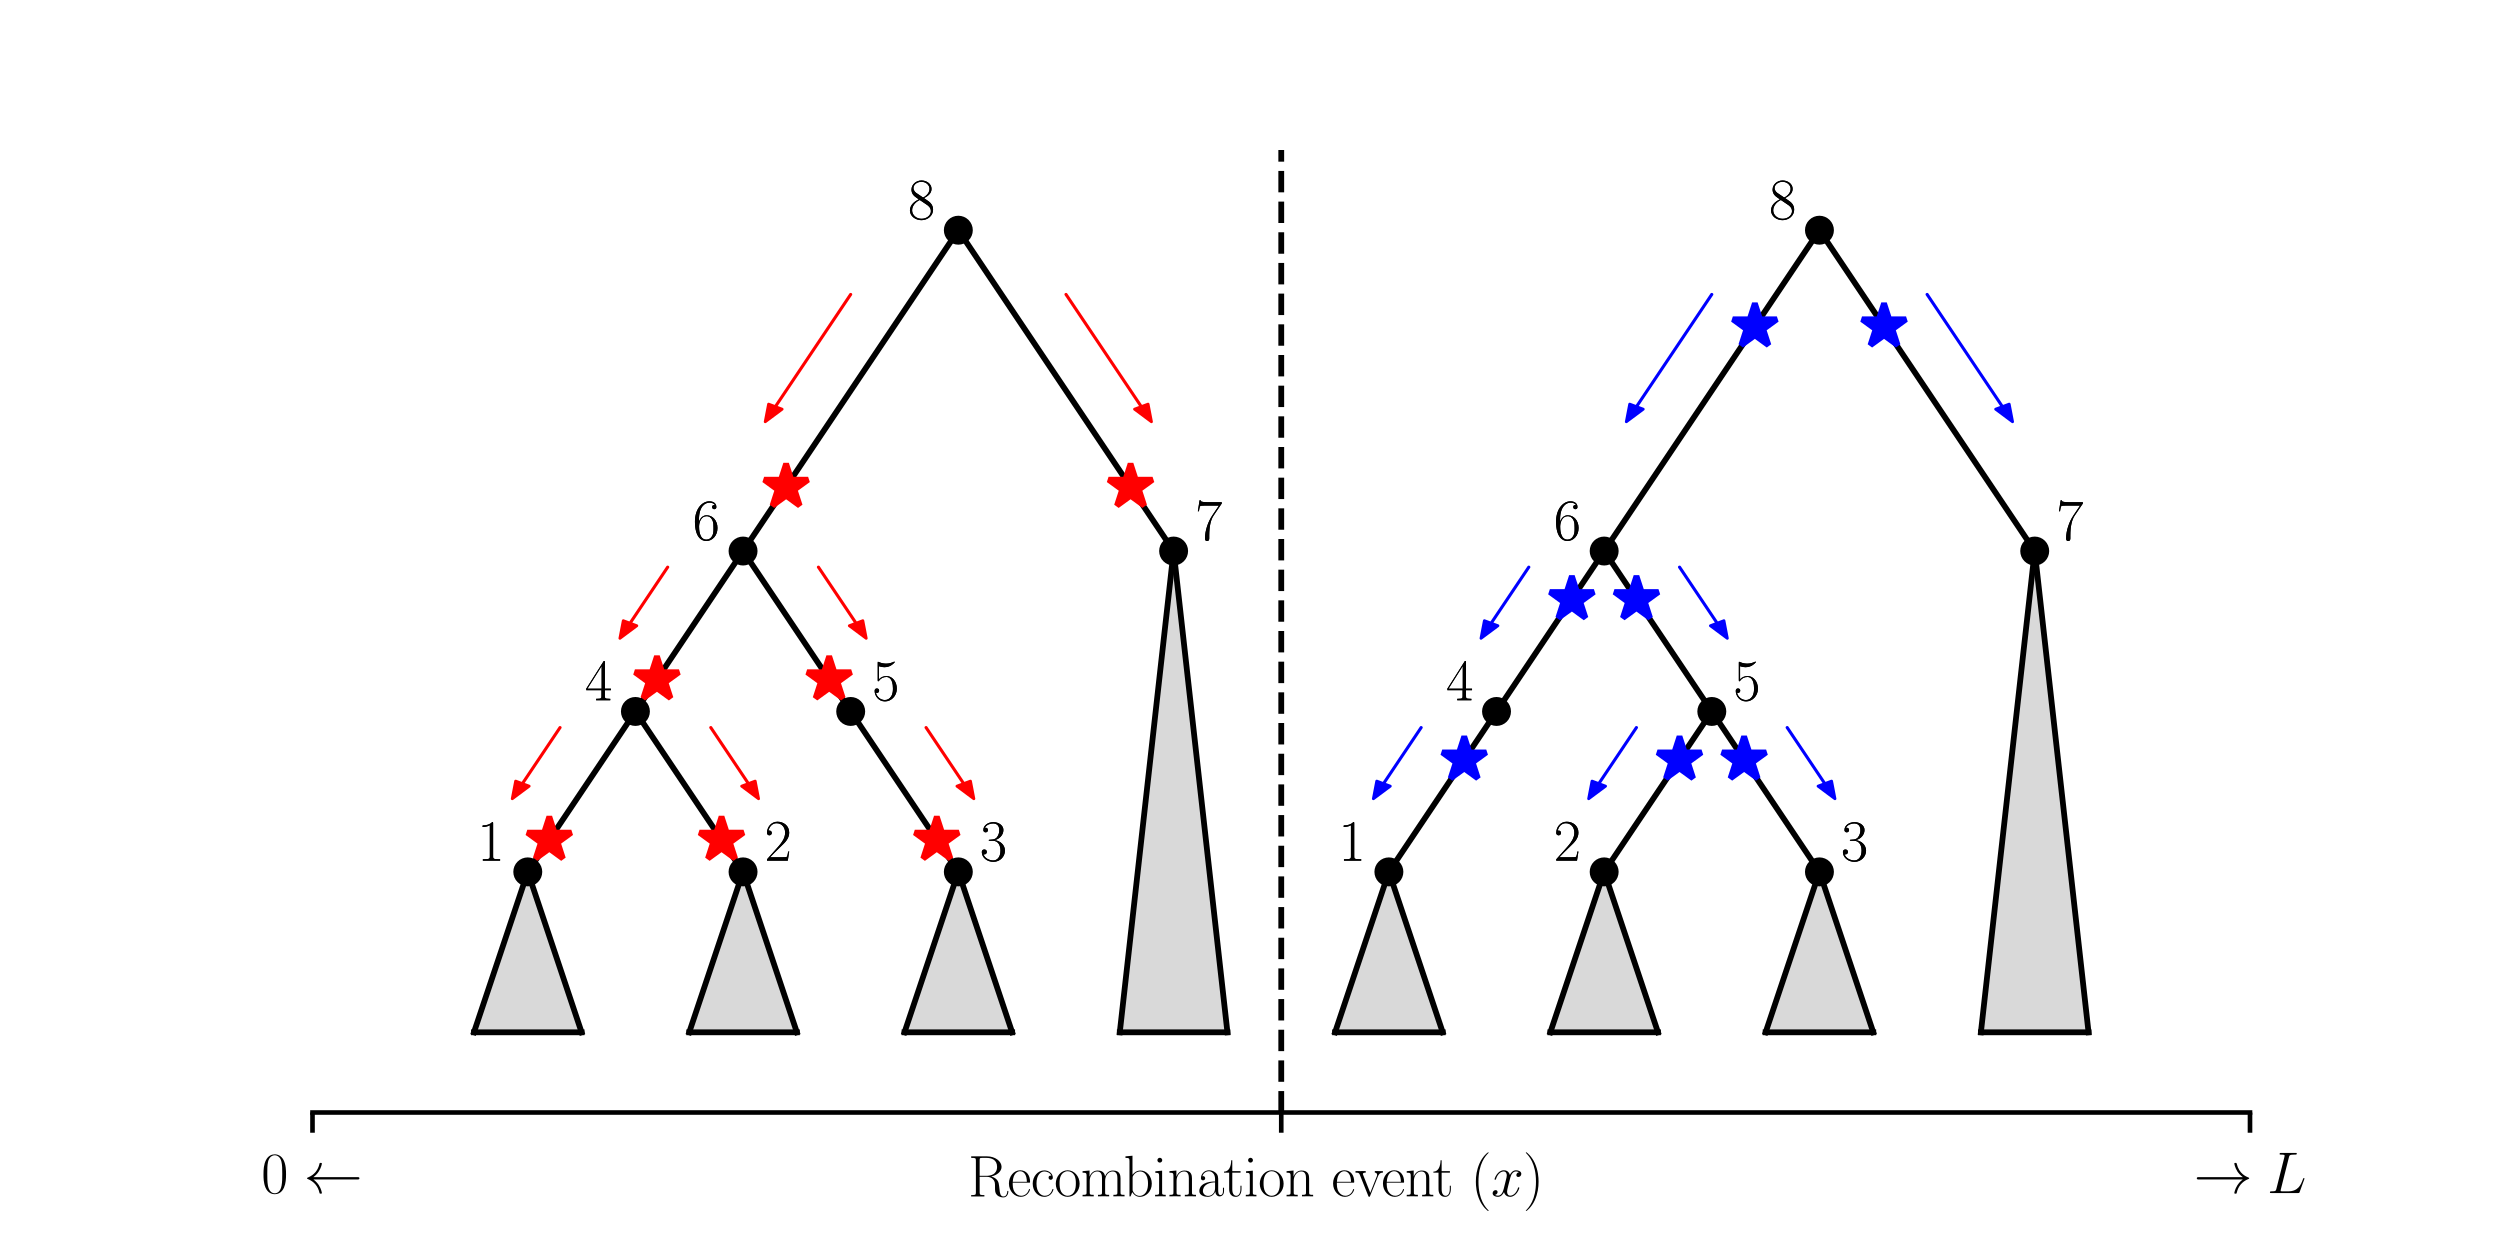 <?xml version="1.0" encoding="utf-8" standalone="no"?>
<!DOCTYPE svg PUBLIC "-//W3C//DTD SVG 1.1//EN"
  "http://www.w3.org/Graphics/SVG/1.1/DTD/svg11.dtd">
<svg xmlns:xlink="http://www.w3.org/1999/xlink" width="432pt" height="216pt" viewBox="0 0 432 216" xmlns="http://www.w3.org/2000/svg" version="1.1">
 <defs>
  <style type="text/css">*{stroke-linejoin: round; stroke-linecap: butt}</style>
 </defs>
 <g id="figure_1">
  <g id="patch_1">
   <path d="M 0 216 
L 432 216 
L 432 0 
L 0 0 
z
" style="fill: #ffffff"/>
  </g>
  <g id="axes_1">
   <g id="patch_2">
    <path d="M 54 192.24 
L 388.8 192.24 
L 388.8 25.92 
L 54 25.92 
z
" style="fill: #ffffff"/>
   </g>
   <g id="patch_3">
    <path d="M 81.9 178.38 
L 91.2 150.66 
L 100.5 178.38 
z
" clip-path="url(#pceafbeaa18)" style="fill: #808080; opacity: 0.3"/>
   </g>
   <g id="patch_4">
    <path d="M 119.1 178.38 
L 128.4 150.66 
L 137.7 178.38 
z
" clip-path="url(#pceafbeaa18)" style="fill: #808080; opacity: 0.3"/>
   </g>
   <g id="patch_5">
    <path d="M 156.3 178.38 
L 165.6 150.66 
L 174.9 178.38 
z
" clip-path="url(#pceafbeaa18)" style="fill: #808080; opacity: 0.3"/>
   </g>
   <g id="patch_6">
    <path d="M 193.5 178.38 
L 202.8 95.22 
L 212.1 178.38 
z
" clip-path="url(#pceafbeaa18)" style="fill: #808080; opacity: 0.3"/>
   </g>
   <g id="patch_7">
    <path d="M 88.523 138.017 
L 89.105 134.98 
L 90.253 135.408 
L 96.763 125.706 
L 96.797 125.718 
L 90.287 135.42 
L 91.435 135.848 
z
" clip-path="url(#pceafbeaa18)" style="fill: #ff0000; stroke: #ff0000; stroke-width: 0.5; stroke-linejoin: miter"/>
   </g>
   <g id="patch_8">
    <path d="M 131.077 138.017 
L 128.165 135.848 
L 129.313 135.42 
L 122.803 125.718 
L 122.837 125.706 
L 129.347 135.408 
L 130.495 134.98 
z
" clip-path="url(#pceafbeaa18)" style="fill: #ff0000; stroke: #ff0000; stroke-width: 0.5; stroke-linejoin: miter"/>
   </g>
   <g id="patch_9">
    <path d="M 168.277 138.017 
L 165.365 135.848 
L 166.513 135.42 
L 160.003 125.718 
L 160.037 125.706 
L 166.547 135.408 
L 167.695 134.98 
z
" clip-path="url(#pceafbeaa18)" style="fill: #ff0000; stroke: #ff0000; stroke-width: 0.5; stroke-linejoin: miter"/>
   </g>
   <g id="patch_10">
    <path d="M 107.123 110.297 
L 107.705 107.26 
L 108.853 107.688 
L 115.363 97.986 
L 115.397 97.998 
L 108.887 107.7 
L 110.035 108.128 
z
" clip-path="url(#pceafbeaa18)" style="fill: #ff0000; stroke: #ff0000; stroke-width: 0.5; stroke-linejoin: miter"/>
   </g>
   <g id="patch_11">
    <path d="M 149.677 110.297 
L 146.765 108.128 
L 147.913 107.7 
L 141.403 97.998 
L 141.437 97.986 
L 147.947 107.688 
L 149.095 107.26 
z
" clip-path="url(#pceafbeaa18)" style="fill: #ff0000; stroke: #ff0000; stroke-width: 0.5; stroke-linejoin: miter"/>
   </g>
   <g id="patch_12">
    <path d="M 132.233 72.875 
L 132.815 69.838 
L 133.963 70.266 
L 146.983 50.862 
L 147.017 50.874 
L 133.997 70.278 
L 135.145 70.706 
z
" clip-path="url(#pceafbeaa18)" style="fill: #ff0000; stroke: #ff0000; stroke-width: 0.5; stroke-linejoin: miter"/>
   </g>
   <g id="patch_13">
    <path d="M 198.967 72.875 
L 196.055 70.706 
L 197.203 70.278 
L 184.183 50.874 
L 184.217 50.862 
L 197.237 70.266 
L 198.385 69.838 
z
" clip-path="url(#pceafbeaa18)" style="fill: #ff0000; stroke: #ff0000; stroke-width: 0.5; stroke-linejoin: miter"/>
   </g>
   <g id="patch_14">
    <path d="M 230.7 178.38 
L 240 150.66 
L 249.3 178.38 
z
" clip-path="url(#pceafbeaa18)" style="fill: #808080; opacity: 0.3"/>
   </g>
   <g id="patch_15">
    <path d="M 267.9 178.38 
L 277.2 150.66 
L 286.5 178.38 
z
" clip-path="url(#pceafbeaa18)" style="fill: #808080; opacity: 0.3"/>
   </g>
   <g id="patch_16">
    <path d="M 305.1 178.38 
L 314.4 150.66 
L 323.7 178.38 
z
" clip-path="url(#pceafbeaa18)" style="fill: #808080; opacity: 0.3"/>
   </g>
   <g id="patch_17">
    <path d="M 342.3 178.38 
L 351.6 95.22 
L 360.9 178.38 
z
" clip-path="url(#pceafbeaa18)" style="fill: #808080; opacity: 0.3"/>
   </g>
   <g id="patch_18">
    <path d="M 237.323 138.017 
L 237.905 134.98 
L 239.053 135.408 
L 245.563 125.706 
L 245.597 125.718 
L 239.087 135.42 
L 240.235 135.848 
z
" clip-path="url(#pceafbeaa18)" style="fill: #0000ff; stroke: #0000ff; stroke-width: 0.5; stroke-linejoin: miter"/>
   </g>
   <g id="patch_19">
    <path d="M 274.523 138.017 
L 275.105 134.98 
L 276.253 135.408 
L 282.763 125.706 
L 282.797 125.718 
L 276.287 135.42 
L 277.435 135.848 
z
" clip-path="url(#pceafbeaa18)" style="fill: #0000ff; stroke: #0000ff; stroke-width: 0.5; stroke-linejoin: miter"/>
   </g>
   <g id="patch_20">
    <path d="M 317.077 138.017 
L 314.165 135.848 
L 315.313 135.42 
L 308.803 125.718 
L 308.837 125.706 
L 315.347 135.408 
L 316.495 134.98 
z
" clip-path="url(#pceafbeaa18)" style="fill: #0000ff; stroke: #0000ff; stroke-width: 0.5; stroke-linejoin: miter"/>
   </g>
   <g id="patch_21">
    <path d="M 255.923 110.297 
L 256.505 107.26 
L 257.653 107.688 
L 264.163 97.986 
L 264.197 97.998 
L 257.687 107.7 
L 258.835 108.128 
z
" clip-path="url(#pceafbeaa18)" style="fill: #0000ff; stroke: #0000ff; stroke-width: 0.5; stroke-linejoin: miter"/>
   </g>
   <g id="patch_22">
    <path d="M 298.477 110.297 
L 295.565 108.128 
L 296.713 107.7 
L 290.203 97.998 
L 290.237 97.986 
L 296.747 107.688 
L 297.895 107.26 
z
" clip-path="url(#pceafbeaa18)" style="fill: #0000ff; stroke: #0000ff; stroke-width: 0.5; stroke-linejoin: miter"/>
   </g>
   <g id="patch_23">
    <path d="M 281.033 72.875 
L 281.615 69.838 
L 282.763 70.266 
L 295.783 50.862 
L 295.817 50.874 
L 282.797 70.278 
L 283.945 70.706 
z
" clip-path="url(#pceafbeaa18)" style="fill: #0000ff; stroke: #0000ff; stroke-width: 0.5; stroke-linejoin: miter"/>
   </g>
   <g id="patch_24">
    <path d="M 347.767 72.875 
L 344.855 70.706 
L 346.003 70.278 
L 332.983 50.874 
L 333.017 50.862 
L 346.037 70.266 
L 347.185 69.838 
z
" clip-path="url(#pceafbeaa18)" style="fill: #0000ff; stroke: #0000ff; stroke-width: 0.5; stroke-linejoin: miter"/>
   </g>
   <g id="matplotlib.axis_1">
    <g id="xtick_1">
     <g id="line2d_1">
      <defs>
       <path id="m41cc552d8f" d="M 0 0 
L 0 3.5 
" style="stroke: #000000; stroke-width: 0.8"/>
      </defs>
      <g>
       <use xlink:href="#m41cc552d8f" x="54" y="192.24" style="stroke: #000000; stroke-width: 0.8"/>
      </g>
     </g>
     <g id="text_1">
      <!-- $0 \leftarrow$ -->
      <g transform="translate(45.144 206.158) scale(0.1 -0.1)">
       <defs>
        <path id="CMR17-30" d="M 2688 2025 
C 2688 2416 2682 3080 2413 3591 
C 2176 4039 1798 4198 1466 4198 
C 1158 4198 768 4058 525 3597 
C 269 3118 243 2524 243 2025 
C 243 1661 250 1106 448 619 
C 723 -39 1216 -128 1466 -128 
C 1760 -128 2208 -7 2470 600 
C 2662 1042 2688 1559 2688 2025 
z
M 1466 -26 
C 1056 -26 813 325 723 812 
C 653 1188 653 1738 653 2096 
C 653 2588 653 2997 736 3387 
C 858 3929 1216 4096 1466 4096 
C 1728 4096 2067 3923 2189 3400 
C 2272 3036 2278 2607 2278 2096 
C 2278 1680 2278 1169 2202 792 
C 2067 95 1690 -26 1466 -26 
z
" transform="scale(0.016)"/>
        <path id="CMSY10-20" d="M 5811 1472 
C 5926 1472 6042 1472 6042 1600 
C 6042 1728 5926 1728 5811 1728 
L 1056 1728 
C 1408 1997 1581 2259 1632 2342 
C 1920 2784 1971 3187 1971 3194 
C 1971 3270 1894 3270 1843 3270 
C 1734 3270 1728 3258 1702 3142 
C 1555 2515 1178 1984 454 1683 
C 384 1658 358 1645 358 1600 
C 358 1555 390 1542 454 1517 
C 1120 1242 1549 742 1709 26 
C 1728 -51 1734 -70 1843 -70 
C 1894 -70 1971 -70 1971 7 
C 1971 20 1914 423 1645 851 
C 1517 1043 1331 1267 1056 1472 
L 5811 1472 
z
" transform="scale(0.016)"/>
       </defs>
       <use xlink:href="#CMR17-30" transform="scale(0.996)"/>
       <use xlink:href="#CMSY10-20" transform="translate(73.364 0) scale(0.996)"/>
      </g>
     </g>
    </g>
    <g id="xtick_2">
     <g id="line2d_2">
      <g>
       <use xlink:href="#m41cc552d8f" x="221.4" y="192.24" style="stroke: #000000; stroke-width: 0.8"/>
      </g>
     </g>
     <g id="text_2">
      <!-- Recombination event $(x)$ -->
      <g transform="translate(167.287 206.712) scale(0.1 -0.1)">
       <defs>
        <path id="CMR17-52" d="M 2509 2146 
C 3117 2268 3629 2676 3629 3186 
C 3629 3785 2950 4326 2054 4326 
L 333 4326 
L 333 4160 
C 774 4160 845 4160 845 3873 
L 845 415 
C 845 128 774 128 333 128 
L 333 -26 
C 518 -26 851 -26 1050 -26 
C 1248 -26 1581 -26 1766 -26 
L 1766 128 
C 1325 128 1254 128 1254 417 
L 1254 2112 
L 2003 2112 
C 2368 2112 2573 1964 2662 1881 
C 2918 1632 2918 1459 2918 1024 
C 2918 595 2918 377 3110 160 
C 3354 -102 3680 -128 3821 -128 
C 4294 -128 4365 396 4365 503 
C 4365 540 4365 585 4307 585 
C 4256 585 4250 547 4250 522 
C 4218 112 4032 -26 3834 -26 
C 3482 -26 3443 375 3405 764 
C 3386 898 3373 993 3360 1133 
C 3322 1452 3270 1917 2509 2146 
z
M 1984 2214 
L 1254 2214 
L 1254 3913 
C 1254 4129 1267 4160 1523 4160 
L 1990 4160 
C 2522 4160 3142 3977 3142 3190 
C 3142 2372 2464 2214 1984 2214 
z
" transform="scale(0.016)"/>
        <path id="CMR17-65" d="M 2438 1472 
C 2464 1498 2464 1511 2464 1576 
C 2464 2238 2118 2816 1389 2816 
C 710 2816 173 2169 173 1383 
C 173 551 781 -64 1459 -64 
C 2176 -64 2458 607 2458 740 
C 2458 784 2419 784 2406 784 
C 2362 784 2355 771 2330 696 
C 2189 265 1837 51 1504 51 
C 1229 51 954 203 781 480 
C 582 803 582 1176 582 1472 
L 2438 1472 
z
M 589 1568 
C 634 2505 1126 2714 1382 2714 
C 1818 2714 2112 2297 2118 1568 
L 589 1568 
z
" transform="scale(0.016)"/>
        <path id="CMR17-63" d="M 2234 2240 
C 2112 2240 1933 2240 1933 2017 
C 1933 1838 2080 1787 2163 1787 
C 2208 1787 2394 1807 2394 2024 
C 2394 2467 1958 2803 1466 2803 
C 787 2803 211 2178 211 1363 
C 211 516 813 -64 1466 -64 
C 2259 -64 2458 677 2458 748 
C 2458 774 2451 793 2406 793 
C 2362 793 2355 787 2330 703 
C 2163 180 1798 51 1523 51 
C 1114 51 621 427 621 1369 
C 621 2338 1094 2688 1472 2688 
C 1722 2688 2093 2573 2234 2240 
z
" transform="scale(0.016)"/>
        <path id="CMR17-6f" d="M 2758 1356 
C 2758 2176 2163 2816 1466 2816 
C 768 2816 173 2176 173 1356 
C 173 551 768 -64 1466 -64 
C 2163 -64 2758 551 2758 1356 
z
M 1466 51 
C 1165 51 909 230 762 480 
C 602 767 582 1126 582 1408 
C 582 1677 595 2010 762 2298 
C 890 2509 1139 2714 1466 2714 
C 1754 2714 1997 2554 2150 2330 
C 2349 2029 2349 1607 2349 1408 
C 2349 1158 2336 775 2163 467 
C 1984 173 1709 51 1466 51 
z
" transform="scale(0.016)"/>
        <path id="CMR17-6d" d="M 4326 1933 
C 4326 2252 4269 2790 3507 2790 
C 3072 2790 2771 2496 2656 2151 
L 2650 2151 
C 2573 2676 2195 2790 1837 2790 
C 1331 2790 1069 2400 973 2144 
L 966 2144 
L 966 2790 
L 211 2720 
L 211 2554 
C 589 2554 646 2515 646 2208 
L 646 428 
C 646 184 621 153 211 153 
L 211 -13 
C 365 0 646 0 813 0 
C 979 0 1267 0 1421 -13 
L 1421 153 
C 1011 153 986 178 986 428 
L 986 1658 
C 986 2247 1344 2688 1792 2688 
C 2266 2688 2317 2266 2317 1958 
L 2317 428 
C 2317 184 2291 153 1882 153 
L 1882 -13 
C 2035 0 2317 0 2483 0 
C 2650 0 2938 0 3091 -13 
L 3091 153 
C 2682 153 2656 178 2656 428 
L 2656 1658 
C 2656 2247 3014 2688 3462 2688 
C 3936 2688 3987 2266 3987 1958 
L 3987 428 
C 3987 184 3962 153 3552 153 
L 3552 -13 
C 3706 0 3987 0 4154 0 
C 4320 0 4608 0 4762 -13 
L 4762 153 
C 4352 153 4326 178 4326 428 
L 4326 1933 
z
" transform="scale(0.016)"/>
        <path id="CMR17-62" d="M 960 4396 
L 198 4326 
L 198 4160 
C 576 4160 634 4122 634 3817 
L 634 -13 
L 749 -13 
L 934 441 
C 1120 141 1395 -64 1766 -64 
C 2406 -64 3053 500 3053 1370 
C 3053 2188 2477 2790 1830 2790 
C 1434 2790 1152 2579 960 2330 
L 960 4396 
z
M 973 2004 
C 973 2118 973 2138 1062 2272 
C 1312 2657 1670 2688 1792 2688 
C 1984 2688 2643 2585 2643 1376 
C 2643 108 1888 38 1734 38 
C 1536 38 1248 114 1043 486 
C 973 608 973 621 973 735 
L 973 2004 
z
" transform="scale(0.016)"/>
        <path id="CMR17-69" d="M 992 3909 
C 992 4049 877 4170 730 4170 
C 589 4170 467 4056 467 3909 
C 467 3769 582 3648 730 3648 
C 870 3648 992 3763 992 3909 
z
M 243 2706 
L 243 2541 
C 602 2541 653 2502 653 2197 
L 653 427 
C 653 184 627 153 218 153 
L 218 -13 
C 371 0 646 0 806 0 
C 960 0 1222 0 1370 -13 
L 1370 153 
C 992 153 979 191 979 420 
L 979 2776 
L 243 2706 
z
" transform="scale(0.016)"/>
        <path id="CMR17-6e" d="M 2656 1933 
C 2656 2259 2592 2790 1837 2790 
C 1331 2790 1069 2400 973 2144 
L 966 2144 
L 966 2790 
L 211 2720 
L 211 2554 
C 589 2554 646 2515 646 2208 
L 646 428 
C 646 184 621 153 211 153 
L 211 -13 
C 365 0 646 0 813 0 
C 979 0 1267 0 1421 -13 
L 1421 153 
C 1011 153 986 178 986 428 
L 986 1658 
C 986 2247 1344 2688 1792 2688 
C 2266 2688 2317 2266 2317 1958 
L 2317 428 
C 2317 184 2291 153 1882 153 
L 1882 -13 
C 2035 0 2317 0 2483 0 
C 2650 0 2938 0 3091 -13 
L 3091 153 
C 2682 153 2656 178 2656 428 
L 2656 1933 
z
" transform="scale(0.016)"/>
        <path id="CMR17-61" d="M 2304 1653 
C 2304 2072 2304 2294 2035 2543 
C 1798 2752 1523 2816 1306 2816 
C 800 2816 435 2407 435 1971 
C 435 1728 627 1728 666 1728 
C 749 1728 896 1778 896 1954 
C 896 2112 774 2181 666 2181 
C 640 2181 608 2174 589 2168 
C 723 2592 1069 2714 1293 2714 
C 1613 2714 1965 2429 1965 1885 
L 1965 1600 
C 1587 1600 1133 1549 774 1357 
C 371 1133 256 813 256 570 
C 256 77 832 -64 1171 -64 
C 1523 -64 1850 139 1990 511 
C 2003 233 2182 -18 2464 -18 
C 2598 -18 2938 70 2938 567 
L 2938 920 
L 2822 920 
L 2822 562 
C 2822 178 2650 128 2566 128 
C 2304 128 2304 458 2304 738 
L 2304 1653 
z
M 1965 870 
C 1965 317 1568 38 1216 38 
C 896 38 646 275 646 570 
C 646 761 730 1100 1101 1305 
C 1408 1478 1760 1504 1965 1504 
L 1965 870 
z
" transform="scale(0.016)"/>
        <path id="CMR17-74" d="M 966 2560 
L 1862 2560 
L 1862 2725 
L 966 2725 
L 966 3904 
L 851 3904 
C 838 3245 614 2668 70 2668 
L 70 2560 
L 627 2560 
L 627 771 
C 627 650 627 -64 1370 -64 
C 1747 -64 1965 306 1965 777 
L 1965 1140 
L 1850 1140 
L 1850 783 
C 1850 344 1677 51 1408 51 
C 1222 51 966 178 966 758 
L 966 2560 
z
" transform="scale(0.016)"/>
        <path id="CMR17-76" d="M 2502 2163 
C 2560 2304 2662 2560 3034 2560 
L 3034 2726 
C 2912 2726 2752 2726 2630 2726 
C 2496 2726 2285 2726 2157 2732 
L 2157 2566 
C 2317 2553 2406 2477 2406 2311 
C 2406 2253 2406 2240 2368 2151 
L 1664 377 
L 902 2286 
C 864 2369 864 2381 864 2407 
C 864 2560 1075 2560 1171 2560 
L 1171 2732 
C 1018 2726 736 2726 576 2726 
C 403 2726 205 2726 64 2732 
L 64 2560 
C 307 2560 442 2560 518 2362 
L 1446 44 
C 1485 -51 1491 -64 1549 -64 
C 1606 -64 1613 -51 1651 44 
L 2502 2163 
z
" transform="scale(0.016)"/>
        <path id="CMR17-28" d="M 1958 -1561 
C 1958 -1555 1958 -1542 1939 -1523 
C 1645 -1224 858 -407 858 1581 
C 858 3569 1632 4379 1946 4697 
C 1946 4704 1958 4717 1958 4736 
C 1958 4755 1939 4768 1914 4768 
C 1843 4768 1299 4296 986 3594 
C 666 2887 576 2199 576 1588 
C 576 1128 621 351 1005 -471 
C 1312 -1135 1837 -1600 1914 -1600 
C 1946 -1600 1958 -1587 1958 -1561 
z
" transform="scale(0.016)"/>
        <path id="CMMI12-78" d="M 3034 2606 
C 2829 2567 2752 2414 2752 2293 
C 2752 2139 2874 2088 2963 2088 
C 3155 2088 3290 2254 3290 2427 
C 3290 2695 2982 2816 2714 2816 
C 2323 2816 2106 2433 2048 2312 
C 1901 2816 1504 2816 1389 2816 
C 736 2816 390 1980 390 1839 
C 390 1814 416 1782 461 1782 
C 512 1782 525 1820 538 1846 
C 755 2555 1184 2689 1370 2689 
C 1658 2689 1715 2420 1715 2267 
C 1715 2127 1677 1980 1600 1673 
L 1382 798 
C 1286 415 1101 64 762 64 
C 730 64 570 64 435 147 
C 666 192 717 383 717 460 
C 717 588 621 664 499 664 
C 346 664 179 530 179 326 
C 179 57 480 -64 755 -64 
C 1062 -64 1280 179 1414 441 
C 1517 64 1837 -64 2074 -64 
C 2726 -64 3072 773 3072 913 
C 3072 945 3046 971 3008 971 
C 2950 971 2944 939 2925 888 
C 2752 326 2381 64 2093 64 
C 1869 64 1747 230 1747 492 
C 1747 632 1773 734 1875 1156 
L 2099 2024 
C 2195 2408 2413 2689 2707 2689 
C 2720 2689 2899 2689 3034 2606 
z
" transform="scale(0.016)"/>
        <path id="CMR17-29" d="M 1683 1581 
C 1683 2040 1638 2817 1254 3639 
C 947 4303 422 4768 346 4768 
C 326 4768 301 4761 301 4729 
C 301 4717 307 4710 314 4697 
C 621 4378 1402 3568 1402 1584 
C 1402 -407 627 -1217 314 -1537 
C 307 -1549 301 -1556 301 -1568 
C 301 -1600 326 -1600 346 -1600 
C 416 -1600 960 -1128 1274 -426 
C 1594 281 1683 969 1683 1581 
z
" transform="scale(0.016)"/>
       </defs>
       <use xlink:href="#CMR17-52" transform="scale(0.996)"/>
       <use xlink:href="#CMR17-65" transform="translate(67.791 0) scale(0.996)"/>
       <use xlink:href="#CMR17-63" transform="translate(108.277 0) scale(0.996)"/>
       <use xlink:href="#CMR17-6f" transform="translate(148.762 0) scale(0.996)"/>
       <use xlink:href="#CMR17-6d" transform="translate(194.453 0) scale(0.996)"/>
       <use xlink:href="#CMR17-62" transform="translate(268.77 0) scale(0.996)"/>
       <use xlink:href="#CMR17-69" transform="translate(319.665 0) scale(0.996)"/>
       <use xlink:href="#CMR17-6e" transform="translate(344.536 0) scale(0.996)"/>
       <use xlink:href="#CMR17-61" transform="translate(395.432 0) scale(0.996)"/>
       <use xlink:href="#CMR17-74" transform="translate(441.122 0) scale(0.996)"/>
       <use xlink:href="#CMR17-69" transform="translate(476.403 0) scale(0.996)"/>
       <use xlink:href="#CMR17-6f" transform="translate(501.274 0) scale(0.996)"/>
       <use xlink:href="#CMR17-6e" transform="translate(546.965 0) scale(0.996)"/>
       <use xlink:href="#CMR17-65" transform="translate(627.936 0) scale(0.996)"/>
       <use xlink:href="#CMR17-76" transform="translate(668.422 0) scale(0.996)"/>
       <use xlink:href="#CMR17-65" transform="translate(714.112 0) scale(0.996)"/>
       <use xlink:href="#CMR17-6e" transform="translate(754.598 0) scale(0.996)"/>
       <use xlink:href="#CMR17-74" transform="translate(802.891 0) scale(0.996)"/>
       <use xlink:href="#CMR17-28" transform="translate(868.247 0) scale(0.996)"/>
       <use xlink:href="#CMMI12-78" transform="translate(903.528 0) scale(0.996)"/>
       <use xlink:href="#CMR17-29" transform="translate(958.962 0) scale(0.996)"/>
      </g>
     </g>
    </g>
    <g id="xtick_3">
     <g id="line2d_3">
      <g>
       <use xlink:href="#m41cc552d8f" x="388.8" y="192.24" style="stroke: #000000; stroke-width: 0.8"/>
      </g>
     </g>
     <g id="text_3">
      <!-- $\rightarrow L$ -->
      <g transform="translate(379.045 206.158) scale(0.1 -0.1)">
       <defs>
        <path id="CMSY10-21" d="M 5338 1472 
C 4986 1203 4813 941 4762 858 
C 4474 416 4422 13 4422 6 
C 4422 -70 4499 -70 4550 -70 
C 4659 -70 4666 -58 4691 58 
C 4838 685 5216 1222 5939 1517 
C 6016 1542 6035 1555 6035 1600 
C 6035 1645 5997 1664 5984 1670 
C 5702 1779 4928 2099 4685 3174 
C 4666 3251 4659 3270 4550 3270 
C 4499 3270 4422 3270 4422 3193 
C 4422 3180 4480 2777 4749 2349 
C 4877 2157 5062 1933 5338 1728 
L 582 1728 
C 467 1728 352 1728 352 1600 
C 352 1472 467 1472 582 1472 
L 5338 1472 
z
" transform="scale(0.016)"/>
        <path id="CMMI12-4c" d="M 2349 3861 
C 2406 4103 2426 4167 2989 4167 
C 3162 4167 3206 4167 3206 4288 
C 3206 4352 3136 4352 3110 4352 
C 2982 4352 2835 4352 2707 4352 
L 1850 4352 
C 1728 4352 1587 4352 1466 4352 
C 1414 4352 1344 4352 1344 4231 
C 1344 4167 1402 4167 1498 4167 
C 1888 4167 1888 4116 1888 4046 
C 1888 4034 1888 3995 1862 3899 
L 998 472 
C 941 249 928 185 480 185 
C 358 185 294 185 294 70 
C 294 0 333 0 461 0 
L 3328 0 
C 3469 0 3475 6 3520 121 
L 4013 1478 
C 4026 1510 4038 1548 4038 1567 
C 4038 1605 4006 1631 3974 1631 
C 3968 1631 3936 1631 3923 1605 
C 3910 1599 3910 1586 3859 1465 
C 3654 905 3366 185 2285 185 
L 1670 185 
C 1581 185 1568 185 1530 192 
C 1459 198 1453 211 1453 262 
C 1453 307 1466 345 1478 401 
L 2349 3861 
z
" transform="scale(0.016)"/>
       </defs>
       <use xlink:href="#CMSY10-21" transform="scale(0.996)"/>
       <use xlink:href="#CMMI12-4c" transform="translate(127.301 0) scale(0.996)"/>
      </g>
     </g>
    </g>
   </g>
   <g id="line2d_4">
    <path d="M 221.4 192.24 
L 221.4 25.92 
" clip-path="url(#pceafbeaa18)" style="fill: none; stroke-dasharray: 3.7,1.6; stroke-dashoffset: 0; stroke: #000000"/>
   </g>
   <g id="line2d_5">
    <path d="M 81.9 178.38 
L 100.5 178.38 
" clip-path="url(#pceafbeaa18)" style="fill: none; stroke: #000000; stroke-linecap: square"/>
   </g>
   <g id="line2d_6">
    <path d="M 81.9 178.38 
L 91.2 150.66 
" clip-path="url(#pceafbeaa18)" style="fill: none; stroke: #000000; stroke-linecap: square"/>
   </g>
   <g id="line2d_7">
    <path d="M 100.5 178.38 
L 91.2 150.66 
" clip-path="url(#pceafbeaa18)" style="fill: none; stroke: #000000; stroke-linecap: square"/>
   </g>
   <g id="line2d_8">
    <path d="M 119.1 178.38 
L 137.7 178.38 
" clip-path="url(#pceafbeaa18)" style="fill: none; stroke: #000000; stroke-linecap: square"/>
   </g>
   <g id="line2d_9">
    <path d="M 119.1 178.38 
L 128.4 150.66 
" clip-path="url(#pceafbeaa18)" style="fill: none; stroke: #000000; stroke-linecap: square"/>
   </g>
   <g id="line2d_10">
    <path d="M 137.7 178.38 
L 128.4 150.66 
" clip-path="url(#pceafbeaa18)" style="fill: none; stroke: #000000; stroke-linecap: square"/>
   </g>
   <g id="line2d_11">
    <path d="M 156.3 178.38 
L 174.9 178.38 
" clip-path="url(#pceafbeaa18)" style="fill: none; stroke: #000000; stroke-linecap: square"/>
   </g>
   <g id="line2d_12">
    <path d="M 156.3 178.38 
L 165.6 150.66 
" clip-path="url(#pceafbeaa18)" style="fill: none; stroke: #000000; stroke-linecap: square"/>
   </g>
   <g id="line2d_13">
    <path d="M 174.9 178.38 
L 165.6 150.66 
" clip-path="url(#pceafbeaa18)" style="fill: none; stroke: #000000; stroke-linecap: square"/>
   </g>
   <g id="line2d_14">
    <path d="M 193.5 178.38 
L 212.1 178.38 
" clip-path="url(#pceafbeaa18)" style="fill: none; stroke: #000000; stroke-linecap: square"/>
   </g>
   <g id="line2d_15">
    <path d="M 193.5 178.38 
L 202.8 95.22 
" clip-path="url(#pceafbeaa18)" style="fill: none; stroke: #000000; stroke-linecap: square"/>
   </g>
   <g id="line2d_16">
    <path d="M 212.1 178.38 
L 202.8 95.22 
" clip-path="url(#pceafbeaa18)" style="fill: none; stroke: #000000; stroke-linecap: square"/>
   </g>
   <g id="line2d_17">
    <path d="M 91.2 150.66 
L 109.8 122.94 
" clip-path="url(#pceafbeaa18)" style="fill: none; stroke: #000000; stroke-linecap: square"/>
   </g>
   <g id="line2d_18">
    <path d="M 128.4 150.66 
L 109.8 122.94 
" clip-path="url(#pceafbeaa18)" style="fill: none; stroke: #000000; stroke-linecap: square"/>
   </g>
   <g id="line2d_19">
    <path d="M 165.6 150.66 
L 147 122.94 
" clip-path="url(#pceafbeaa18)" style="fill: none; stroke: #000000; stroke-linecap: square"/>
   </g>
   <g id="line2d_20">
    <path d="M 109.8 122.94 
L 128.4 95.22 
" clip-path="url(#pceafbeaa18)" style="fill: none; stroke: #000000; stroke-linecap: square"/>
   </g>
   <g id="line2d_21">
    <path d="M 147 122.94 
L 128.4 95.22 
" clip-path="url(#pceafbeaa18)" style="fill: none; stroke: #000000; stroke-linecap: square"/>
   </g>
   <g id="line2d_22">
    <path d="M 128.4 95.22 
L 165.6 39.78 
" clip-path="url(#pceafbeaa18)" style="fill: none; stroke: #000000; stroke-linecap: square"/>
   </g>
   <g id="line2d_23">
    <path d="M 202.8 95.22 
L 165.6 39.78 
" clip-path="url(#pceafbeaa18)" style="fill: none; stroke: #000000; stroke-linecap: square"/>
   </g>
   <g id="line2d_24">
    <path d="M 91.2 150.66 
" clip-path="url(#pceafbeaa18)" style="fill: none; stroke: #000000; stroke-width: 1.5; stroke-linecap: square"/>
    <defs>
     <path id="m363100f3fe" d="M 0 2 
C 0.53 2 1.039 1.789 1.414 1.414 
C 1.789 1.039 2 0.53 2 0 
C 2 -0.53 1.789 -1.039 1.414 -1.414 
C 1.039 -1.789 0.53 -2 0 -2 
C -0.53 -2 -1.039 -1.789 -1.414 -1.414 
C -1.789 -1.039 -2 -0.53 -2 0 
C -2 0.53 -1.789 1.039 -1.414 1.414 
C -1.039 1.789 -0.53 2 0 2 
z
" style="stroke: #000000"/>
    </defs>
    <g clip-path="url(#pceafbeaa18)">
     <use xlink:href="#m363100f3fe" x="91.2" y="150.66" style="stroke: #000000"/>
    </g>
   </g>
   <g id="line2d_25">
    <path d="M 128.4 150.66 
" clip-path="url(#pceafbeaa18)" style="fill: none; stroke: #000000; stroke-width: 1.5; stroke-linecap: square"/>
    <g clip-path="url(#pceafbeaa18)">
     <use xlink:href="#m363100f3fe" x="128.4" y="150.66" style="stroke: #000000"/>
    </g>
   </g>
   <g id="line2d_26">
    <path d="M 165.6 150.66 
" clip-path="url(#pceafbeaa18)" style="fill: none; stroke: #000000; stroke-width: 1.5; stroke-linecap: square"/>
    <g clip-path="url(#pceafbeaa18)">
     <use xlink:href="#m363100f3fe" x="165.6" y="150.66" style="stroke: #000000"/>
    </g>
   </g>
   <g id="line2d_27">
    <path d="M 109.8 122.94 
" clip-path="url(#pceafbeaa18)" style="fill: none; stroke: #000000; stroke-width: 1.5; stroke-linecap: square"/>
    <g clip-path="url(#pceafbeaa18)">
     <use xlink:href="#m363100f3fe" x="109.8" y="122.94" style="stroke: #000000"/>
    </g>
   </g>
   <g id="line2d_28">
    <path d="M 147 122.94 
" clip-path="url(#pceafbeaa18)" style="fill: none; stroke: #000000; stroke-width: 1.5; stroke-linecap: square"/>
    <g clip-path="url(#pceafbeaa18)">
     <use xlink:href="#m363100f3fe" x="147" y="122.94" style="stroke: #000000"/>
    </g>
   </g>
   <g id="line2d_29">
    <path d="M 128.4 95.22 
" clip-path="url(#pceafbeaa18)" style="fill: none; stroke: #000000; stroke-width: 1.5; stroke-linecap: square"/>
    <g clip-path="url(#pceafbeaa18)">
     <use xlink:href="#m363100f3fe" x="128.4" y="95.22" style="stroke: #000000"/>
    </g>
   </g>
   <g id="line2d_30">
    <path d="M 202.8 95.22 
" clip-path="url(#pceafbeaa18)" style="fill: none; stroke: #000000; stroke-width: 1.5; stroke-linecap: square"/>
    <g clip-path="url(#pceafbeaa18)">
     <use xlink:href="#m363100f3fe" x="202.8" y="95.22" style="stroke: #000000"/>
    </g>
   </g>
   <g id="line2d_31">
    <path d="M 165.6 39.78 
" clip-path="url(#pceafbeaa18)" style="fill: none; stroke: #000000; stroke-width: 1.5; stroke-linecap: square"/>
    <g clip-path="url(#pceafbeaa18)">
     <use xlink:href="#m363100f3fe" x="165.6" y="39.78" style="stroke: #000000"/>
    </g>
   </g>
   <g id="line2d_32">
    <path d="M 94.92 145.116 
" clip-path="url(#pceafbeaa18)" style="fill: none; stroke: #ff0000; stroke-width: 1.5; stroke-linecap: square"/>
    <defs>
     <path id="m99955da042" d="M 0 -4 
L -0.898 -1.236 
L -3.804 -1.236 
L -1.453 0.472 
L -2.351 3.236 
L -0 1.528 
L 2.351 3.236 
L 1.453 0.472 
L 3.804 -1.236 
L 0.898 -1.236 
z
" style="stroke: #ff0000; stroke-linejoin: bevel"/>
    </defs>
    <g clip-path="url(#pceafbeaa18)">
     <use xlink:href="#m99955da042" x="94.92" y="145.116" style="fill: #ff0000; stroke: #ff0000; stroke-linejoin: bevel"/>
    </g>
   </g>
   <g id="line2d_33">
    <path d="M 124.68 145.116 
" clip-path="url(#pceafbeaa18)" style="fill: none; stroke: #ff0000; stroke-width: 1.5; stroke-linecap: square"/>
    <g clip-path="url(#pceafbeaa18)">
     <use xlink:href="#m99955da042" x="124.68" y="145.116" style="fill: #ff0000; stroke: #ff0000; stroke-linejoin: bevel"/>
    </g>
   </g>
   <g id="line2d_34">
    <path d="M 161.88 145.116 
" clip-path="url(#pceafbeaa18)" style="fill: none; stroke: #ff0000; stroke-width: 1.5; stroke-linecap: square"/>
    <g clip-path="url(#pceafbeaa18)">
     <use xlink:href="#m99955da042" x="161.88" y="145.116" style="fill: #ff0000; stroke: #ff0000; stroke-linejoin: bevel"/>
    </g>
   </g>
   <g id="line2d_35">
    <path d="M 113.52 117.396 
" clip-path="url(#pceafbeaa18)" style="fill: none; stroke: #ff0000; stroke-width: 1.5; stroke-linecap: square"/>
    <g clip-path="url(#pceafbeaa18)">
     <use xlink:href="#m99955da042" x="113.52" y="117.396" style="fill: #ff0000; stroke: #ff0000; stroke-linejoin: bevel"/>
    </g>
   </g>
   <g id="line2d_36">
    <path d="M 143.28 117.396 
" clip-path="url(#pceafbeaa18)" style="fill: none; stroke: #ff0000; stroke-width: 1.5; stroke-linecap: square"/>
    <g clip-path="url(#pceafbeaa18)">
     <use xlink:href="#m99955da042" x="143.28" y="117.396" style="fill: #ff0000; stroke: #ff0000; stroke-linejoin: bevel"/>
    </g>
   </g>
   <g id="line2d_37">
    <path d="M 135.84 84.132 
" clip-path="url(#pceafbeaa18)" style="fill: none; stroke: #ff0000; stroke-width: 1.5; stroke-linecap: square"/>
    <g clip-path="url(#pceafbeaa18)">
     <use xlink:href="#m99955da042" x="135.84" y="84.132" style="fill: #ff0000; stroke: #ff0000; stroke-linejoin: bevel"/>
    </g>
   </g>
   <g id="line2d_38">
    <path d="M 195.36 84.132 
" clip-path="url(#pceafbeaa18)" style="fill: none; stroke: #ff0000; stroke-width: 1.5; stroke-linecap: square"/>
    <g clip-path="url(#pceafbeaa18)">
     <use xlink:href="#m99955da042" x="195.36" y="84.132" style="fill: #ff0000; stroke: #ff0000; stroke-linejoin: bevel"/>
    </g>
   </g>
   <g id="line2d_39">
    <path d="M 230.7 178.38 
L 249.3 178.38 
" clip-path="url(#pceafbeaa18)" style="fill: none; stroke: #000000; stroke-linecap: square"/>
   </g>
   <g id="line2d_40">
    <path d="M 230.7 178.38 
L 240 150.66 
" clip-path="url(#pceafbeaa18)" style="fill: none; stroke: #000000; stroke-linecap: square"/>
   </g>
   <g id="line2d_41">
    <path d="M 249.3 178.38 
L 240 150.66 
" clip-path="url(#pceafbeaa18)" style="fill: none; stroke: #000000; stroke-linecap: square"/>
   </g>
   <g id="line2d_42">
    <path d="M 267.9 178.38 
L 286.5 178.38 
" clip-path="url(#pceafbeaa18)" style="fill: none; stroke: #000000; stroke-linecap: square"/>
   </g>
   <g id="line2d_43">
    <path d="M 267.9 178.38 
L 277.2 150.66 
" clip-path="url(#pceafbeaa18)" style="fill: none; stroke: #000000; stroke-linecap: square"/>
   </g>
   <g id="line2d_44">
    <path d="M 286.5 178.38 
L 277.2 150.66 
" clip-path="url(#pceafbeaa18)" style="fill: none; stroke: #000000; stroke-linecap: square"/>
   </g>
   <g id="line2d_45">
    <path d="M 305.1 178.38 
L 323.7 178.38 
" clip-path="url(#pceafbeaa18)" style="fill: none; stroke: #000000; stroke-linecap: square"/>
   </g>
   <g id="line2d_46">
    <path d="M 305.1 178.38 
L 314.4 150.66 
" clip-path="url(#pceafbeaa18)" style="fill: none; stroke: #000000; stroke-linecap: square"/>
   </g>
   <g id="line2d_47">
    <path d="M 323.7 178.38 
L 314.4 150.66 
" clip-path="url(#pceafbeaa18)" style="fill: none; stroke: #000000; stroke-linecap: square"/>
   </g>
   <g id="line2d_48">
    <path d="M 342.3 178.38 
L 360.9 178.38 
" clip-path="url(#pceafbeaa18)" style="fill: none; stroke: #000000; stroke-linecap: square"/>
   </g>
   <g id="line2d_49">
    <path d="M 342.3 178.38 
L 351.6 95.22 
" clip-path="url(#pceafbeaa18)" style="fill: none; stroke: #000000; stroke-linecap: square"/>
   </g>
   <g id="line2d_50">
    <path d="M 360.9 178.38 
L 351.6 95.22 
" clip-path="url(#pceafbeaa18)" style="fill: none; stroke: #000000; stroke-linecap: square"/>
   </g>
   <g id="line2d_51">
    <path d="M 240 150.66 
L 258.6 122.94 
" clip-path="url(#pceafbeaa18)" style="fill: none; stroke: #000000; stroke-linecap: square"/>
   </g>
   <g id="line2d_52">
    <path d="M 277.2 150.66 
L 295.8 122.94 
" clip-path="url(#pceafbeaa18)" style="fill: none; stroke: #000000; stroke-linecap: square"/>
   </g>
   <g id="line2d_53">
    <path d="M 314.4 150.66 
L 295.8 122.94 
" clip-path="url(#pceafbeaa18)" style="fill: none; stroke: #000000; stroke-linecap: square"/>
   </g>
   <g id="line2d_54">
    <path d="M 258.6 122.94 
L 277.2 95.22 
" clip-path="url(#pceafbeaa18)" style="fill: none; stroke: #000000; stroke-linecap: square"/>
   </g>
   <g id="line2d_55">
    <path d="M 295.8 122.94 
L 277.2 95.22 
" clip-path="url(#pceafbeaa18)" style="fill: none; stroke: #000000; stroke-linecap: square"/>
   </g>
   <g id="line2d_56">
    <path d="M 277.2 95.22 
L 314.4 39.78 
" clip-path="url(#pceafbeaa18)" style="fill: none; stroke: #000000; stroke-linecap: square"/>
   </g>
   <g id="line2d_57">
    <path d="M 351.6 95.22 
L 314.4 39.78 
" clip-path="url(#pceafbeaa18)" style="fill: none; stroke: #000000; stroke-linecap: square"/>
   </g>
   <g id="line2d_58">
    <path d="M 240 150.66 
" clip-path="url(#pceafbeaa18)" style="fill: none; stroke: #000000; stroke-width: 1.5; stroke-linecap: square"/>
    <g clip-path="url(#pceafbeaa18)">
     <use xlink:href="#m363100f3fe" x="240" y="150.66" style="stroke: #000000"/>
    </g>
   </g>
   <g id="line2d_59">
    <path d="M 277.2 150.66 
" clip-path="url(#pceafbeaa18)" style="fill: none; stroke: #000000; stroke-width: 1.5; stroke-linecap: square"/>
    <g clip-path="url(#pceafbeaa18)">
     <use xlink:href="#m363100f3fe" x="277.2" y="150.66" style="stroke: #000000"/>
    </g>
   </g>
   <g id="line2d_60">
    <path d="M 314.4 150.66 
" clip-path="url(#pceafbeaa18)" style="fill: none; stroke: #000000; stroke-width: 1.5; stroke-linecap: square"/>
    <g clip-path="url(#pceafbeaa18)">
     <use xlink:href="#m363100f3fe" x="314.4" y="150.66" style="stroke: #000000"/>
    </g>
   </g>
   <g id="line2d_61">
    <path d="M 258.6 122.94 
" clip-path="url(#pceafbeaa18)" style="fill: none; stroke: #000000; stroke-width: 1.5; stroke-linecap: square"/>
    <g clip-path="url(#pceafbeaa18)">
     <use xlink:href="#m363100f3fe" x="258.6" y="122.94" style="stroke: #000000"/>
    </g>
   </g>
   <g id="line2d_62">
    <path d="M 295.8 122.94 
" clip-path="url(#pceafbeaa18)" style="fill: none; stroke: #000000; stroke-width: 1.5; stroke-linecap: square"/>
    <g clip-path="url(#pceafbeaa18)">
     <use xlink:href="#m363100f3fe" x="295.8" y="122.94" style="stroke: #000000"/>
    </g>
   </g>
   <g id="line2d_63">
    <path d="M 277.2 95.22 
" clip-path="url(#pceafbeaa18)" style="fill: none; stroke: #000000; stroke-width: 1.5; stroke-linecap: square"/>
    <g clip-path="url(#pceafbeaa18)">
     <use xlink:href="#m363100f3fe" x="277.2" y="95.22" style="stroke: #000000"/>
    </g>
   </g>
   <g id="line2d_64">
    <path d="M 351.6 95.22 
" clip-path="url(#pceafbeaa18)" style="fill: none; stroke: #000000; stroke-width: 1.5; stroke-linecap: square"/>
    <g clip-path="url(#pceafbeaa18)">
     <use xlink:href="#m363100f3fe" x="351.6" y="95.22" style="stroke: #000000"/>
    </g>
   </g>
   <g id="line2d_65">
    <path d="M 314.4 39.78 
" clip-path="url(#pceafbeaa18)" style="fill: none; stroke: #000000; stroke-width: 1.5; stroke-linecap: square"/>
    <g clip-path="url(#pceafbeaa18)">
     <use xlink:href="#m363100f3fe" x="314.4" y="39.78" style="stroke: #000000"/>
    </g>
   </g>
   <g id="line2d_66">
    <path d="M 253.02 131.256 
" clip-path="url(#pceafbeaa18)" style="fill: none; stroke: #0000ff; stroke-width: 1.5; stroke-linecap: square"/>
    <defs>
     <path id="me77fe933ab" d="M 0 -4 
L -0.898 -1.236 
L -3.804 -1.236 
L -1.453 0.472 
L -2.351 3.236 
L -0 1.528 
L 2.351 3.236 
L 1.453 0.472 
L 3.804 -1.236 
L 0.898 -1.236 
z
" style="stroke: #0000ff; stroke-linejoin: bevel"/>
    </defs>
    <g clip-path="url(#pceafbeaa18)">
     <use xlink:href="#me77fe933ab" x="253.02" y="131.256" style="fill: #0000ff; stroke: #0000ff; stroke-linejoin: bevel"/>
    </g>
   </g>
   <g id="line2d_67">
    <path d="M 290.22 131.256 
" clip-path="url(#pceafbeaa18)" style="fill: none; stroke: #0000ff; stroke-width: 1.5; stroke-linecap: square"/>
    <g clip-path="url(#pceafbeaa18)">
     <use xlink:href="#me77fe933ab" x="290.22" y="131.256" style="fill: #0000ff; stroke: #0000ff; stroke-linejoin: bevel"/>
    </g>
   </g>
   <g id="line2d_68">
    <path d="M 301.38 131.256 
" clip-path="url(#pceafbeaa18)" style="fill: none; stroke: #0000ff; stroke-width: 1.5; stroke-linecap: square"/>
    <g clip-path="url(#pceafbeaa18)">
     <use xlink:href="#me77fe933ab" x="301.38" y="131.256" style="fill: #0000ff; stroke: #0000ff; stroke-linejoin: bevel"/>
    </g>
   </g>
   <g id="line2d_69">
    <path d="M 271.62 103.536 
" clip-path="url(#pceafbeaa18)" style="fill: none; stroke: #0000ff; stroke-width: 1.5; stroke-linecap: square"/>
    <g clip-path="url(#pceafbeaa18)">
     <use xlink:href="#me77fe933ab" x="271.62" y="103.536" style="fill: #0000ff; stroke: #0000ff; stroke-linejoin: bevel"/>
    </g>
   </g>
   <g id="line2d_70">
    <path d="M 282.78 103.536 
" clip-path="url(#pceafbeaa18)" style="fill: none; stroke: #0000ff; stroke-width: 1.5; stroke-linecap: square"/>
    <g clip-path="url(#pceafbeaa18)">
     <use xlink:href="#me77fe933ab" x="282.78" y="103.536" style="fill: #0000ff; stroke: #0000ff; stroke-linejoin: bevel"/>
    </g>
   </g>
   <g id="line2d_71">
    <path d="M 303.24 56.412 
" clip-path="url(#pceafbeaa18)" style="fill: none; stroke: #0000ff; stroke-width: 1.5; stroke-linecap: square"/>
    <g clip-path="url(#pceafbeaa18)">
     <use xlink:href="#me77fe933ab" x="303.24" y="56.412" style="fill: #0000ff; stroke: #0000ff; stroke-linejoin: bevel"/>
    </g>
   </g>
   <g id="line2d_72">
    <path d="M 325.56 56.412 
" clip-path="url(#pceafbeaa18)" style="fill: none; stroke: #0000ff; stroke-width: 1.5; stroke-linecap: square"/>
    <g clip-path="url(#pceafbeaa18)">
     <use xlink:href="#me77fe933ab" x="325.56" y="56.412" style="fill: #0000ff; stroke: #0000ff; stroke-linejoin: bevel"/>
    </g>
   </g>
   <g id="patch_25">
    <path d="M 54 192.24 
L 388.8 192.24 
" style="fill: none; stroke: #000000; stroke-width: 0.8; stroke-linejoin: miter; stroke-linecap: square"/>
   </g>
   <g id="text_4">
    <!-- $1$ -->
    <g transform="translate(82.499 148.723) scale(0.1 -0.1)">
     <defs>
      <path id="CMR17-31" d="M 1702 4058 
C 1702 4192 1696 4192 1606 4192 
C 1357 3916 979 3827 621 3827 
C 602 3827 570 3827 563 3808 
C 557 3795 557 3782 557 3648 
C 755 3648 1088 3686 1344 3839 
L 1344 461 
C 1344 236 1331 160 781 160 
L 589 160 
L 589 0 
C 896 0 1216 0 1523 0 
C 1830 0 2150 0 2458 0 
L 2458 160 
L 2266 160 
C 1715 160 1702 230 1702 458 
L 1702 4058 
z
" transform="scale(0.016)"/>
     </defs>
     <use xlink:href="#CMR17-31" transform="scale(0.996)"/>
    </g>
   </g>
   <g id="text_5">
    <!-- $2$ -->
    <g transform="translate(132.12 148.723) scale(0.1 -0.1)">
     <defs>
      <path id="CMR17-32" d="M 2669 989 
L 2554 989 
C 2490 536 2438 459 2413 420 
C 2381 369 1920 369 1830 369 
L 602 369 
C 832 619 1280 1072 1824 1597 
C 2214 1967 2669 2402 2669 3035 
C 2669 3790 2067 4224 1395 4224 
C 691 4224 262 3604 262 3030 
C 262 2780 448 2748 525 2748 
C 589 2748 781 2787 781 3010 
C 781 3207 614 3264 525 3264 
C 486 3264 448 3258 422 3245 
C 544 3790 915 4058 1306 4058 
C 1862 4058 2227 3617 2227 3035 
C 2227 2479 1901 2000 1536 1584 
L 262 146 
L 262 0 
L 2515 0 
L 2669 989 
z
" transform="scale(0.016)"/>
     </defs>
     <use xlink:href="#CMR17-32" transform="scale(0.996)"/>
    </g>
   </g>
   <g id="text_6">
    <!-- $3$ -->
    <g transform="translate(169.32 148.723) scale(0.1 -0.1)">
     <defs>
      <path id="CMR17-33" d="M 1414 2157 
C 1984 2157 2234 1662 2234 1090 
C 2234 320 1824 25 1453 25 
C 1114 25 563 194 390 693 
C 422 680 454 680 486 680 
C 640 680 755 782 755 948 
C 755 1133 614 1216 486 1216 
C 378 1216 211 1165 211 926 
C 211 335 787 -128 1466 -128 
C 2176 -128 2720 430 2720 1085 
C 2720 1707 2208 2157 1600 2227 
C 2086 2328 2554 2756 2554 3329 
C 2554 3820 2048 4179 1472 4179 
C 890 4179 378 3829 378 3329 
C 378 3110 544 3072 627 3072 
C 762 3072 877 3155 877 3321 
C 877 3486 762 3569 627 3569 
C 602 3569 570 3569 544 3557 
C 730 3959 1235 4032 1459 4032 
C 1683 4032 2106 3925 2106 3320 
C 2106 3143 2080 2828 1862 2550 
C 1670 2304 1453 2304 1242 2284 
C 1210 2284 1062 2269 1037 2269 
C 992 2263 966 2257 966 2208 
C 966 2163 973 2157 1101 2157 
L 1414 2157 
z
" transform="scale(0.016)"/>
     </defs>
     <use xlink:href="#CMR17-33" transform="scale(0.996)"/>
    </g>
   </g>
   <g id="text_7">
    <!-- $4$ -->
    <g transform="translate(101.099 121.003) scale(0.1 -0.1)">
     <defs>
      <path id="CMR17-34" d="M 2150 4122 
C 2150 4256 2144 4256 2029 4256 
L 128 1254 
L 128 1088 
L 1779 1088 
L 1779 457 
C 1779 224 1766 160 1318 160 
L 1197 160 
L 1197 0 
C 1402 0 1747 0 1965 0 
C 2182 0 2528 0 2733 0 
L 2733 160 
L 2611 160 
C 2163 160 2150 224 2150 457 
L 2150 1088 
L 2803 1088 
L 2803 1254 
L 2150 1254 
L 2150 4122 
z
M 1798 3703 
L 1798 1254 
L 256 1254 
L 1798 3703 
z
" transform="scale(0.016)"/>
     </defs>
     <use xlink:href="#CMR17-34" transform="scale(0.996)"/>
    </g>
   </g>
   <g id="text_8">
    <!-- $5$ -->
    <g transform="translate(150.72 121.003) scale(0.1 -0.1)">
     <defs>
      <path id="CMR17-35" d="M 730 3692 
C 794 3666 1056 3584 1325 3584 
C 1920 3584 2246 3911 2432 4100 
C 2432 4157 2432 4192 2394 4192 
C 2387 4192 2374 4192 2323 4163 
C 2099 4058 1837 3973 1517 3973 
C 1325 3973 1037 3999 723 4139 
C 653 4171 640 4171 634 4171 
C 602 4171 595 4164 595 4037 
L 595 2203 
C 595 2089 595 2057 659 2057 
C 691 2057 704 2070 736 2114 
C 941 2401 1222 2522 1542 2522 
C 1766 2522 2246 2382 2246 1289 
C 2246 1085 2246 715 2054 421 
C 1894 159 1645 25 1370 25 
C 947 25 518 320 403 814 
C 429 807 480 795 506 795 
C 589 795 749 840 749 1038 
C 749 1210 627 1280 506 1280 
C 358 1280 262 1190 262 1011 
C 262 454 704 -128 1382 -128 
C 2042 -128 2669 440 2669 1264 
C 2669 2030 2170 2624 1549 2624 
C 1222 2624 947 2503 730 2274 
L 730 3692 
z
" transform="scale(0.016)"/>
     </defs>
     <use xlink:href="#CMR17-35" transform="scale(0.996)"/>
    </g>
   </g>
   <g id="text_9">
    <!-- $6$ -->
    <g transform="translate(119.699 93.283) scale(0.1 -0.1)">
     <defs>
      <path id="CMR17-36" d="M 678 2176 
C 678 3690 1395 4032 1811 4032 
C 1946 4032 2272 4009 2400 3776 
C 2298 3776 2106 3776 2106 3553 
C 2106 3381 2246 3323 2336 3323 
C 2394 3323 2566 3348 2566 3560 
C 2566 3954 2246 4179 1805 4179 
C 1043 4179 243 3390 243 1984 
C 243 253 966 -128 1478 -128 
C 2099 -128 2688 427 2688 1283 
C 2688 2081 2170 2662 1517 2662 
C 1126 2662 838 2407 678 1960 
L 678 2176 
z
M 1478 25 
C 691 25 691 1200 691 1436 
C 691 1896 909 2560 1504 2560 
C 1613 2560 1926 2560 2138 2120 
C 2253 1870 2253 1609 2253 1289 
C 2253 944 2253 690 2118 434 
C 1978 171 1773 25 1478 25 
z
" transform="scale(0.016)"/>
     </defs>
     <use xlink:href="#CMR17-36" transform="scale(0.996)"/>
    </g>
   </g>
   <g id="text_10">
    <!-- $7$ -->
    <g transform="translate(206.52 93.283) scale(0.1 -0.1)">
     <defs>
      <path id="CMR17-37" d="M 2886 3941 
L 2886 4081 
L 1382 4081 
C 634 4081 621 4165 595 4288 
L 480 4288 
L 294 3094 
L 410 3094 
C 429 3215 474 3540 550 3661 
C 589 3712 1062 3712 1171 3712 
L 2579 3712 
L 1869 2661 
C 1395 1954 1069 999 1069 165 
C 1069 89 1069 -128 1299 -128 
C 1530 -128 1530 89 1530 171 
L 1530 465 
C 1530 1508 1709 2196 2003 2636 
L 2886 3941 
z
" transform="scale(0.016)"/>
     </defs>
     <use xlink:href="#CMR17-37" transform="scale(0.996)"/>
    </g>
   </g>
   <g id="text_11">
    <!-- $8$ -->
    <g transform="translate(156.899 37.843) scale(0.1 -0.1)">
     <defs>
      <path id="CMR17-38" d="M 1741 2264 
C 2144 2467 2554 2773 2554 3263 
C 2554 3841 1990 4179 1472 4179 
C 890 4179 378 3759 378 3180 
C 378 3021 416 2747 666 2505 
C 730 2442 998 2251 1171 2130 
C 883 1983 211 1634 211 934 
C 211 279 838 -128 1459 -128 
C 2144 -128 2720 362 2720 1010 
C 2720 1590 2330 1857 2074 2029 
L 1741 2264 
z
M 902 2822 
C 851 2854 595 3051 595 3351 
C 595 3739 998 4032 1459 4032 
C 1965 4032 2336 3676 2336 3262 
C 2336 2669 1670 2331 1638 2331 
C 1632 2331 1626 2331 1574 2370 
L 902 2822 
z
M 2080 1519 
C 2176 1449 2483 1240 2483 851 
C 2483 381 2010 25 1472 25 
C 890 25 448 438 448 940 
C 448 1443 838 1862 1280 2060 
L 2080 1519 
z
" transform="scale(0.016)"/>
     </defs>
     <use xlink:href="#CMR17-38" transform="scale(0.996)"/>
    </g>
   </g>
   <g id="text_12">
    <!-- $1$ -->
    <g transform="translate(231.299 148.723) scale(0.1 -0.1)">
     <use xlink:href="#CMR17-31" transform="scale(0.996)"/>
    </g>
   </g>
   <g id="text_13">
    <!-- $2$ -->
    <g transform="translate(268.499 148.723) scale(0.1 -0.1)">
     <use xlink:href="#CMR17-32" transform="scale(0.996)"/>
    </g>
   </g>
   <g id="text_14">
    <!-- $3$ -->
    <g transform="translate(318.12 148.723) scale(0.1 -0.1)">
     <use xlink:href="#CMR17-33" transform="scale(0.996)"/>
    </g>
   </g>
   <g id="text_15">
    <!-- $4$ -->
    <g transform="translate(249.899 121.003) scale(0.1 -0.1)">
     <use xlink:href="#CMR17-34" transform="scale(0.996)"/>
    </g>
   </g>
   <g id="text_16">
    <!-- $5$ -->
    <g transform="translate(299.52 121.003) scale(0.1 -0.1)">
     <use xlink:href="#CMR17-35" transform="scale(0.996)"/>
    </g>
   </g>
   <g id="text_17">
    <!-- $6$ -->
    <g transform="translate(268.499 93.283) scale(0.1 -0.1)">
     <use xlink:href="#CMR17-36" transform="scale(0.996)"/>
    </g>
   </g>
   <g id="text_18">
    <!-- $7$ -->
    <g transform="translate(355.32 93.283) scale(0.1 -0.1)">
     <use xlink:href="#CMR17-37" transform="scale(0.996)"/>
    </g>
   </g>
   <g id="text_19">
    <!-- $8$ -->
    <g transform="translate(305.699 37.843) scale(0.1 -0.1)">
     <use xlink:href="#CMR17-38" transform="scale(0.996)"/>
    </g>
   </g>
   <g id="text_20">
    <!-- $1$ -->
    <g transform="translate(82.499 148.723) scale(0.1 -0.1)">
     <use xlink:href="#CMR17-31" transform="scale(0.996)"/>
    </g>
   </g>
   <g id="text_21">
    <!-- $2$ -->
    <g transform="translate(132.12 148.723) scale(0.1 -0.1)">
     <use xlink:href="#CMR17-32" transform="scale(0.996)"/>
    </g>
   </g>
   <g id="text_22">
    <!-- $3$ -->
    <g transform="translate(169.32 148.723) scale(0.1 -0.1)">
     <use xlink:href="#CMR17-33" transform="scale(0.996)"/>
    </g>
   </g>
   <g id="text_23">
    <!-- $4$ -->
    <g transform="translate(101.099 121.003) scale(0.1 -0.1)">
     <use xlink:href="#CMR17-34" transform="scale(0.996)"/>
    </g>
   </g>
   <g id="text_24">
    <!-- $5$ -->
    <g transform="translate(150.72 121.003) scale(0.1 -0.1)">
     <use xlink:href="#CMR17-35" transform="scale(0.996)"/>
    </g>
   </g>
   <g id="text_25">
    <!-- $6$ -->
    <g transform="translate(119.699 93.283) scale(0.1 -0.1)">
     <use xlink:href="#CMR17-36" transform="scale(0.996)"/>
    </g>
   </g>
   <g id="text_26">
    <!-- $7$ -->
    <g transform="translate(206.52 93.283) scale(0.1 -0.1)">
     <use xlink:href="#CMR17-37" transform="scale(0.996)"/>
    </g>
   </g>
   <g id="text_27">
    <!-- $8$ -->
    <g transform="translate(156.899 37.843) scale(0.1 -0.1)">
     <use xlink:href="#CMR17-38" transform="scale(0.996)"/>
    </g>
   </g>
   <g id="text_28">
    <!-- $1$ -->
    <g transform="translate(231.299 148.723) scale(0.1 -0.1)">
     <use xlink:href="#CMR17-31" transform="scale(0.996)"/>
    </g>
   </g>
   <g id="text_29">
    <!-- $2$ -->
    <g transform="translate(268.499 148.723) scale(0.1 -0.1)">
     <use xlink:href="#CMR17-32" transform="scale(0.996)"/>
    </g>
   </g>
   <g id="text_30">
    <!-- $3$ -->
    <g transform="translate(318.12 148.723) scale(0.1 -0.1)">
     <use xlink:href="#CMR17-33" transform="scale(0.996)"/>
    </g>
   </g>
   <g id="text_31">
    <!-- $4$ -->
    <g transform="translate(249.899 121.003) scale(0.1 -0.1)">
     <use xlink:href="#CMR17-34" transform="scale(0.996)"/>
    </g>
   </g>
   <g id="text_32">
    <!-- $5$ -->
    <g transform="translate(299.52 121.003) scale(0.1 -0.1)">
     <use xlink:href="#CMR17-35" transform="scale(0.996)"/>
    </g>
   </g>
   <g id="text_33">
    <!-- $6$ -->
    <g transform="translate(268.499 93.283) scale(0.1 -0.1)">
     <use xlink:href="#CMR17-36" transform="scale(0.996)"/>
    </g>
   </g>
   <g id="text_34">
    <!-- $7$ -->
    <g transform="translate(355.32 93.283) scale(0.1 -0.1)">
     <use xlink:href="#CMR17-37" transform="scale(0.996)"/>
    </g>
   </g>
   <g id="text_35">
    <!-- $8$ -->
    <g transform="translate(305.699 37.843) scale(0.1 -0.1)">
     <use xlink:href="#CMR17-38" transform="scale(0.996)"/>
    </g>
   </g>
  </g>
 </g>
 <defs>
  <clipPath id="pceafbeaa18">
   <rect x="54" y="25.92" width="334.8" height="166.32"/>
  </clipPath>
 </defs>
</svg>
